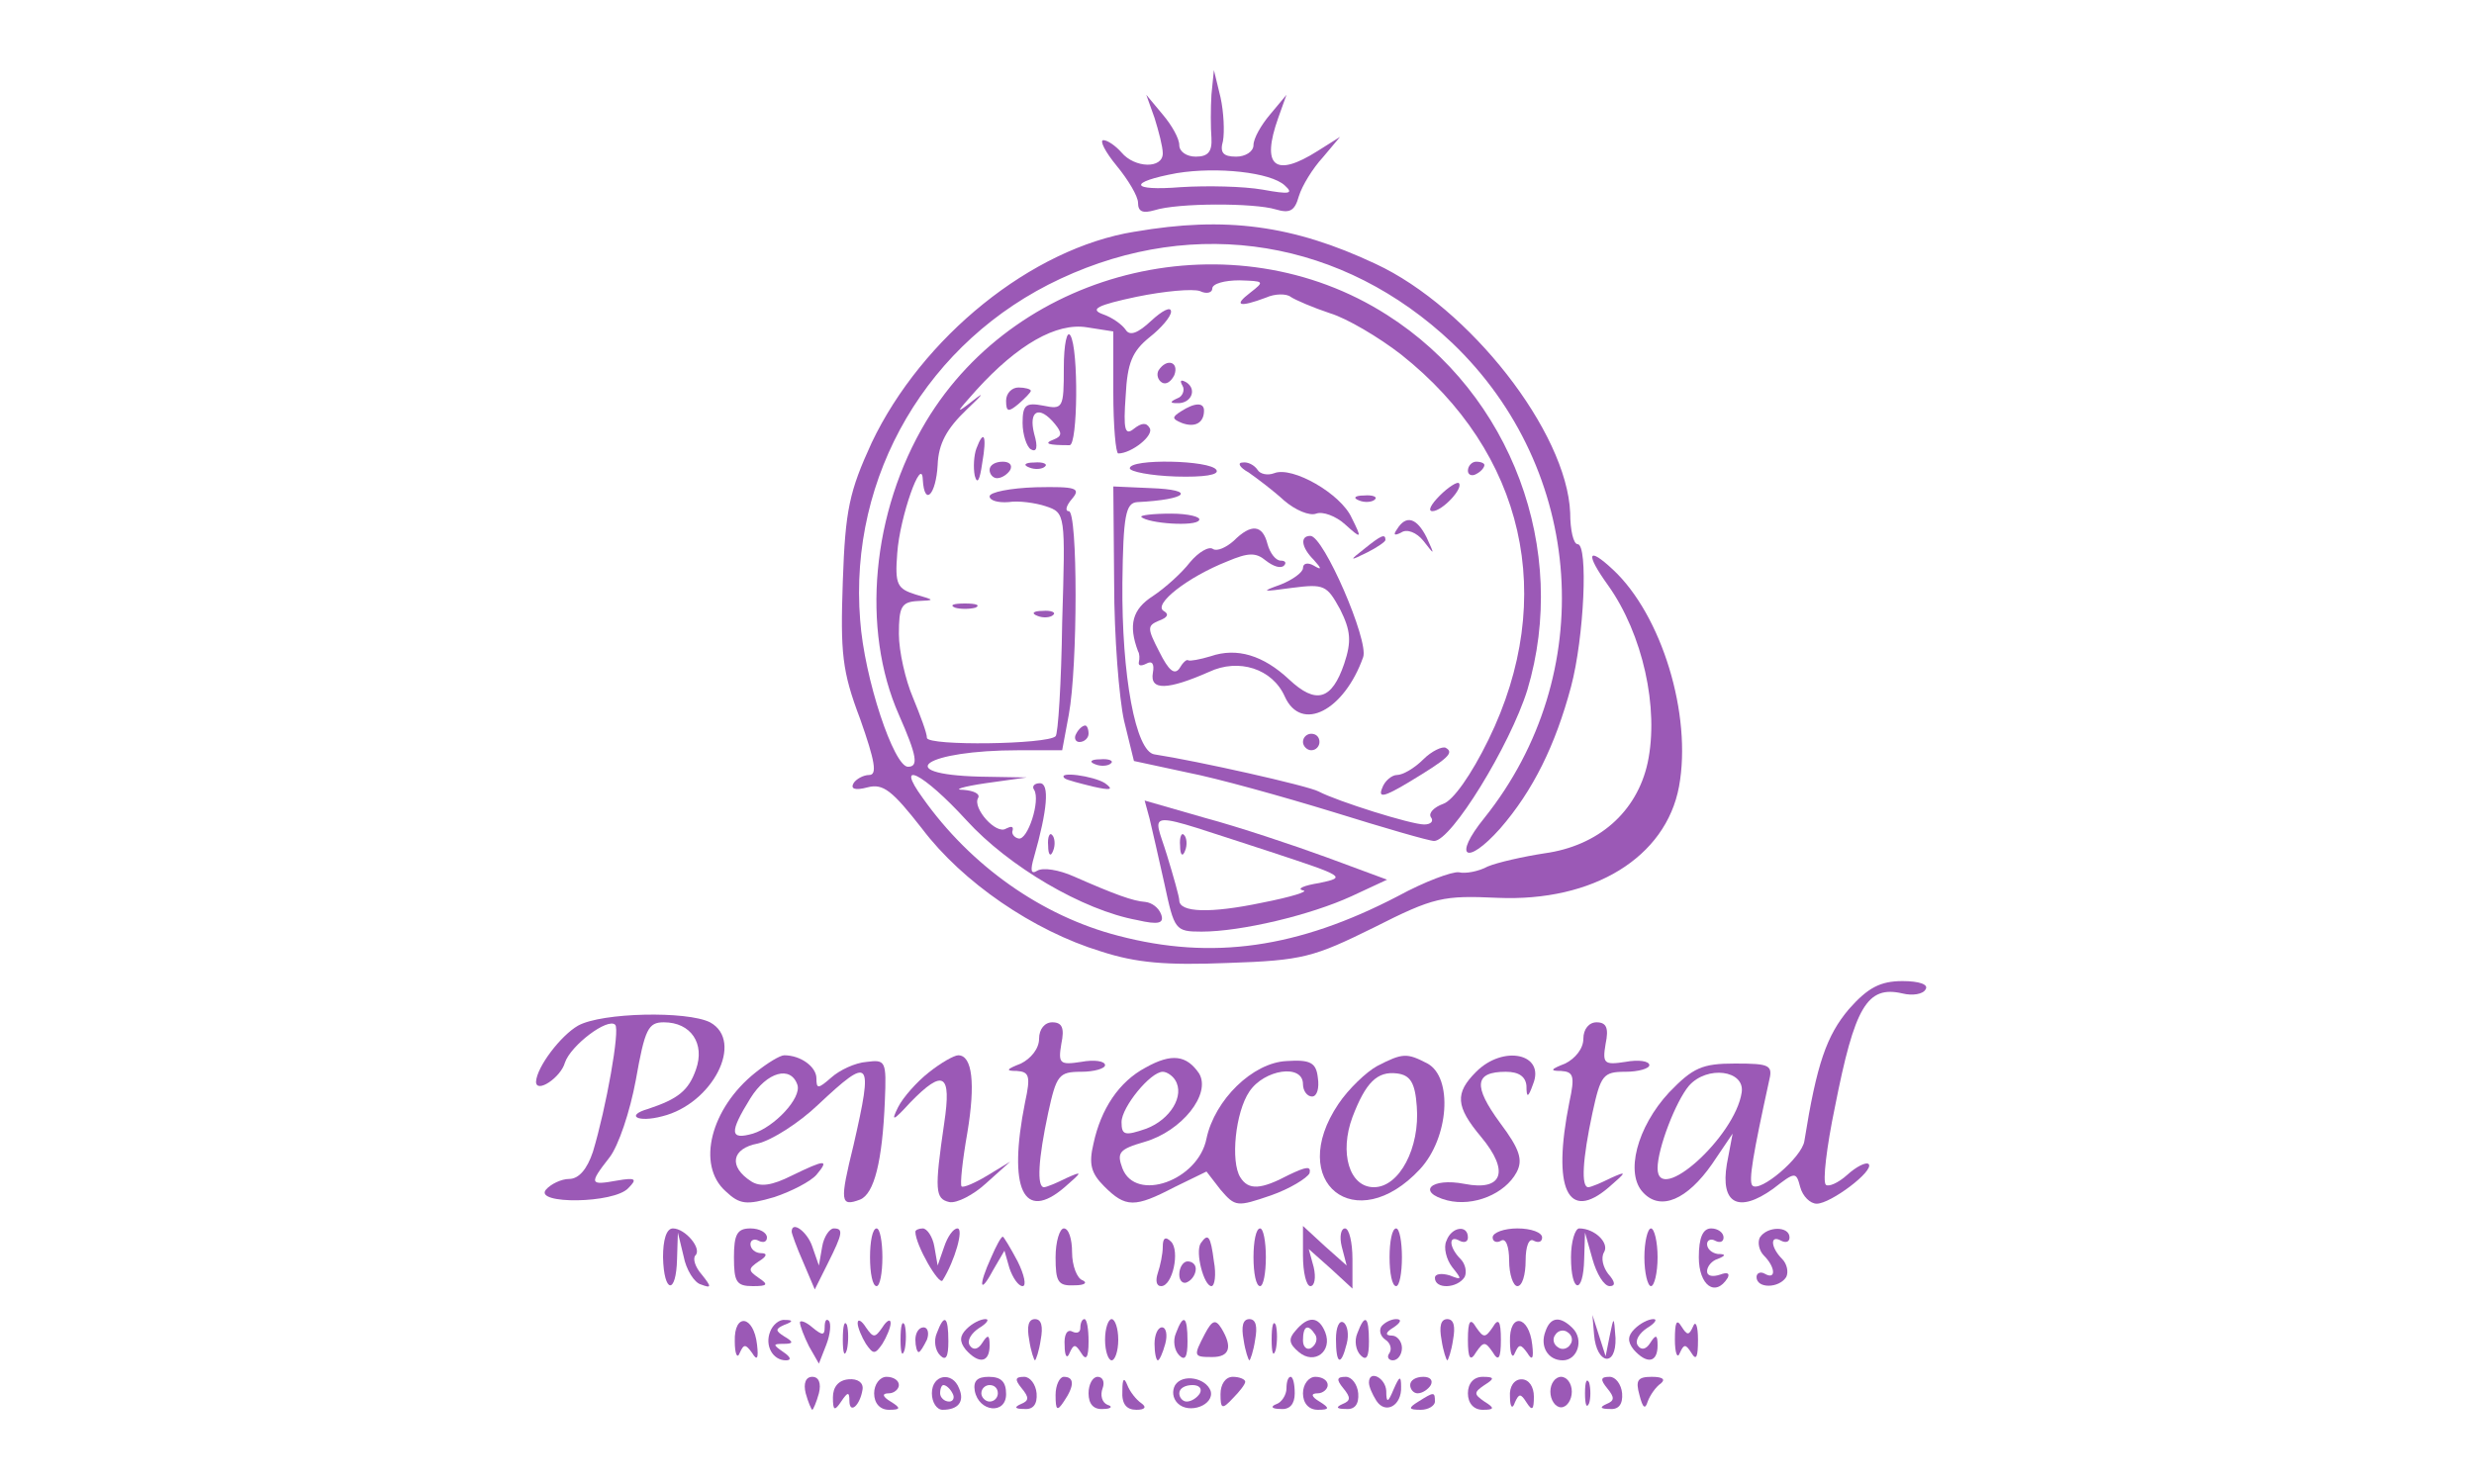<?xml version="1.0" standalone="no"?>
<!DOCTYPE svg PUBLIC "-//W3C//DTD SVG 20010904//EN"
 "http://www.w3.org/TR/2001/REC-SVG-20010904/DTD/svg10.dtd">
<svg version="1.0" xmlns="http://www.w3.org/2000/svg"
 width="300pt" height="180pt" viewBox="0 0 300 180"
 preserveAspectRatio="xMidYMid meet">
<g transform="translate(0,180) scale(0.1,-0.1)"
fill="#9b59b6" stroke="none">
<path d="M1469 1685 c-1 -16 -1 -40 0 -52 1 -17 -4 -23 -19 -23 -11 0 -20 6
-20 14 0 8 -9 24 -20 37 l-20 24 10 -28 c5 -16 10 -35 10 -43 0 -19 -34 -18
-50 1 -7 8 -17 15 -22 15 -5 0 2 -14 16 -31 14 -17 26 -37 26 -45 0 -11 6 -13
20 -9 28 9 121 9 147 1 17 -5 23 -2 28 16 4 13 17 34 29 47 l21 25 -27 -17
c-52 -33 -69 -19 -48 40 l10 28 -20 -24 c-11 -13 -20 -29 -20 -37 0 -8 -10
-14 -21 -14 -16 0 -20 5 -16 19 2 11 1 35 -3 53 l-8 33 -3 -30z m89 -110 c11
-10 6 -11 -27 -5 -23 4 -67 5 -99 3 -62 -5 -65 6 -5 17 49 8 114 1 131 -15z"/>
<path d="M1376 1519 c-125 -20 -258 -128 -319 -256 -27 -59 -32 -81 -35 -168
-3 -87 -1 -109 21 -167 18 -51 21 -68 11 -68 -7 0 -16 -5 -19 -10 -4 -7 2 -9
17 -5 19 5 30 -4 66 -50 49 -65 135 -124 217 -149 43 -14 79 -17 154 -14 91 3
104 7 177 43 73 37 84 39 150 36 116 -5 204 49 220 135 16 87 -21 208 -80 263
-31 29 -34 20 -6 -19 42 -59 62 -149 48 -215 -13 -60 -60 -101 -125 -110 -26
-4 -57 -11 -69 -16 -11 -6 -27 -9 -35 -7 -8 1 -41 -11 -74 -29 -121 -63 -225
-78 -339 -48 -93 24 -179 85 -237 167 -35 48 0 31 53 -27 51 -56 141 -109 207
-121 26 -6 33 -4 29 7 -3 8 -11 14 -19 15 -15 1 -37 9 -87 31 -18 8 -37 11
-44 7 -8 -5 -9 0 -4 17 16 56 19 89 7 89 -7 0 -10 -4 -7 -8 8 -13 -8 -62 -19
-59 -5 1 -9 6 -7 10 1 5 -2 5 -8 2 -12 -8 -41 25 -34 37 3 5 -5 9 -18 10 -13
0 0 4 27 8 l50 7 -57 1 c-109 3 -66 32 47 32 l53 0 8 43 c11 59 11 247 0 247
-5 0 -3 7 4 15 11 13 5 15 -44 14 -31 -1 -56 -6 -56 -11 0 -5 10 -8 23 -7 12
2 33 -1 45 -5 24 -8 24 -9 20 -141 -1 -73 -5 -136 -8 -138 -10 -10 -155 -12
-156 -2 0 6 -8 27 -17 49 -9 21 -17 56 -17 77 0 33 3 39 23 40 21 1 21 1 -3 8
-22 7 -25 12 -22 50 3 44 30 120 31 89 2 -33 16 -18 18 18 1 26 11 44 35 67
19 18 23 23 9 12 -23 -18 -23 -17 3 12 50 55 97 82 134 76 l32 -5 0 -74 c0
-41 3 -74 6 -74 16 0 44 22 38 31 -4 7 -10 6 -19 -1 -11 -9 -13 -1 -10 40 2
40 8 54 29 71 14 11 26 25 26 31 0 7 -11 1 -24 -11 -16 -15 -26 -19 -31 -11
-4 6 -16 15 -28 19 -16 6 -6 11 41 21 34 7 68 10 77 7 8 -4 15 -2 15 3 0 6 15
10 33 10 30 -1 31 -1 13 -15 -21 -16 -13 -18 19 -6 11 5 25 5 30 1 6 -4 27
-13 48 -20 20 -6 59 -29 86 -50 150 -119 190 -295 106 -467 -21 -43 -43 -74
-55 -78 -11 -4 -18 -11 -15 -16 4 -5 0 -9 -8 -9 -16 0 -105 28 -128 40 -13 7
-147 37 -199 45 -23 3 -40 96 -39 208 1 82 4 97 18 98 61 3 73 15 16 17 l-45
2 1 -117 c0 -65 6 -140 12 -167 l12 -49 65 -14 c36 -7 115 -29 177 -48 61 -19
116 -35 122 -35 21 0 92 116 113 183 51 170 -19 359 -170 455 -186 119 -446
59 -559 -129 -66 -110 -79 -252 -33 -356 22 -50 24 -63 11 -63 -17 0 -53 107
-58 178 -14 175 82 339 243 414 165 77 343 47 475 -78 161 -154 178 -402 39
-576 -39 -48 -22 -59 19 -13 40 46 67 101 86 172 16 60 21 173 8 173 -5 0 -9
17 -9 38 -4 98 -122 249 -236 302 -100 47 -182 58 -292 39z"/>
<path d="M1290 1354 c0 -49 -1 -51 -25 -46 -21 4 -25 1 -25 -21 0 -14 5 -29
10 -32 7 -4 9 2 4 19 -7 28 6 35 25 12 9 -11 9 -15 -1 -19 -13 -5 -8 -7 19 -7
10 0 11 117 1 133 -4 7 -8 -10 -8 -39z"/>
<path d="M1405 1351 c-3 -5 -1 -12 4 -15 5 -3 11 1 15 9 6 16 -9 21 -19 6z"/>
<path d="M1434 1332 c3 -5 0 -13 -6 -15 -9 -4 -10 -6 -1 -6 17 -1 25 16 12 25
-7 4 -9 3 -5 -4z"/>
<path d="M1220 1314 c0 -14 3 -14 15 -4 8 7 15 14 15 16 0 2 -7 4 -15 4 -8 0
-15 -7 -15 -16z"/>
<path d="M1432 1301 c-11 -7 -11 -9 1 -14 16 -6 27 0 27 15 0 10 -11 10 -28
-1z"/>
<path d="M1184 1256 c-3 -8 -4 -23 -2 -33 3 -11 6 -6 9 15 6 34 2 42 -7 18z"/>
<path d="M1200 1230 c0 -5 4 -10 9 -10 6 0 13 5 16 10 3 6 -1 10 -9 10 -9 0
-16 -4 -16 -10z"/>
<path d="M1248 1233 c7 -3 16 -2 19 1 4 3 -2 6 -13 5 -11 0 -14 -3 -6 -6z"/>
<path d="M1370 1232 c0 -4 25 -9 56 -10 34 -1 53 2 49 8 -7 12 -105 14 -105 2z"/>
<path d="M1514 1227 c10 -7 30 -22 43 -34 14 -12 31 -19 39 -16 8 3 24 -3 35
-13 20 -18 21 -18 8 8 -13 29 -72 63 -94 54 -8 -3 -17 -1 -20 4 -4 6 -12 10
-18 9 -7 0 -4 -6 7 -12z"/>
<path d="M1780 1229 c0 -5 5 -7 10 -4 6 3 10 8 10 11 0 2 -4 4 -10 4 -5 0 -10
-5 -10 -11z"/>
<path d="M1746 1199 c-11 -11 -15 -19 -9 -19 12 0 38 28 32 34 -2 2 -13 -5
-23 -15z"/>
<path d="M1648 1193 c7 -3 16 -2 19 1 4 3 -2 6 -13 5 -11 0 -14 -3 -6 -6z"/>
<path d="M1384 1173 c8 -8 66 -12 70 -4 3 4 -13 8 -34 8 -22 0 -38 -2 -36 -4z"/>
<path d="M1694 1158 c-5 -7 -3 -8 5 -4 7 5 19 0 27 -10 14 -18 14 -18 4 4 -12
24 -25 28 -36 10z"/>
<path d="M1496 1144 c-9 -8 -20 -13 -25 -10 -5 4 -18 -4 -28 -16 -10 -13 -30
-31 -45 -41 -25 -16 -30 -35 -18 -67 2 -3 2 -9 1 -13 -1 -5 3 -5 9 -2 7 4 10
0 8 -11 -4 -22 18 -21 68 1 36 17 77 4 92 -30 20 -44 72 -17 95 48 7 20 -48
147 -64 147 -13 0 -11 -14 4 -29 10 -11 10 -13 0 -7 -7 4 -13 3 -13 -3 0 -5
-12 -14 -27 -20 -25 -9 -23 -9 14 -4 39 5 42 3 58 -26 13 -26 14 -39 5 -66
-15 -44 -34 -50 -67 -19 -31 29 -63 39 -95 28 -13 -4 -25 -6 -27 -5 -2 2 -7
-3 -11 -10 -6 -8 -13 -2 -24 20 -15 29 -15 32 -1 38 11 4 13 8 6 12 -13 8 29
41 77 60 26 11 35 11 47 1 9 -7 18 -10 22 -6 3 3 2 6 -4 6 -6 0 -13 9 -16 20
-6 24 -20 25 -41 4z"/>
<path d="M1654 1134 c-18 -14 -18 -15 4 -4 12 6 22 13 22 15 0 8 -5 6 -26 -11z"/>
<path d="M1158 1063 c6 -2 18 -2 25 0 6 3 1 5 -13 5 -14 0 -19 -2 -12 -5z"/>
<path d="M1258 1053 c7 -3 16 -2 19 1 4 3 -2 6 -13 5 -11 0 -14 -3 -6 -6z"/>
<path d="M1305 910 c-3 -5 -1 -10 4 -10 6 0 11 5 11 10 0 6 -2 10 -4 10 -3 0
-8 -4 -11 -10z"/>
<path d="M1580 900 c0 -5 5 -10 10 -10 6 0 10 5 10 10 0 6 -4 10 -10 10 -5 0
-10 -4 -10 -10z"/>
<path d="M1726 879 c-11 -11 -25 -19 -32 -19 -6 0 -15 -7 -18 -16 -5 -12 2
-11 32 7 48 29 56 36 45 42 -4 2 -17 -4 -27 -14z"/>
<path d="M1328 873 c7 -3 16 -2 19 1 4 3 -2 6 -13 5 -11 0 -14 -3 -6 -6z"/>
<path d="M1291 856 c2 -2 18 -6 34 -10 22 -5 26 -4 15 4 -14 9 -59 15 -49 6z"/>
<path d="M1394 807 c3 -12 11 -48 18 -79 12 -56 13 -58 45 -58 48 0 132 20
182 43 l43 20 -73 27 c-41 15 -107 37 -148 48 l-73 21 6 -22z m146 -40 c91
-30 93 -31 60 -38 -19 -3 -28 -7 -20 -9 8 -1 -14 -8 -50 -15 -62 -13 -100 -12
-100 3 0 4 -7 29 -15 55 -17 56 -33 55 125 4z"/>
<path d="M1431 774 c0 -11 3 -14 6 -6 3 7 2 16 -1 19 -3 4 -6 -2 -5 -13z"/>
<path d="M1271 774 c0 -11 3 -14 6 -6 3 7 2 16 -1 19 -3 4 -6 -2 -5 -13z"/>
<path d="M2242 576 c-27 -32 -39 -66 -54 -160 -3 -20 -54 -63 -63 -54 -5 5 1
39 20 126 5 20 2 22 -41 22 -40 0 -51 -5 -80 -35 -39 -42 -54 -99 -31 -122 21
-22 53 -8 83 35 l25 37 -7 -37 c-8 -48 14 -60 56 -30 27 21 28 21 33 2 3 -11
12 -20 20 -20 17 0 70 40 63 48 -3 3 -15 -3 -26 -13 -11 -10 -23 -15 -26 -12
-4 4 1 46 11 94 24 122 39 148 82 138 12 -3 25 -1 28 5 4 6 -8 10 -28 10 -27
0 -42 -8 -65 -34z m-130 -101 c-8 -54 -102 -138 -102 -92 0 24 22 81 38 100
22 25 68 19 64 -8z"/>
<path d="M701 556 c-21 -12 -50 -50 -51 -68 0 -15 30 5 35 23 7 21 52 55 61
46 6 -6 -11 -101 -27 -154 -7 -21 -17 -33 -29 -33 -9 0 -22 -6 -28 -13 -15
-18 83 -17 100 2 11 11 9 13 -14 9 -33 -6 -34 -4 -9 28 11 14 25 56 32 94 11
62 15 70 34 70 33 0 50 -26 39 -57 -9 -26 -22 -36 -58 -48 -28 -8 -13 -17 17
-9 61 15 100 91 58 114 -28 14 -131 12 -160 -4z"/>
<path d="M1260 540 c0 -12 -10 -24 -22 -30 -18 -7 -19 -9 -5 -9 15 -1 17 -6
10 -38 -21 -105 -2 -146 48 -103 22 19 22 20 2 11 -12 -6 -24 -11 -27 -11 -9
0 -7 34 5 90 10 46 13 50 40 50 16 0 29 4 29 8 0 5 -13 7 -29 4 -26 -4 -28 -2
-24 22 4 19 1 26 -11 26 -9 0 -16 -8 -16 -20z"/>
<path d="M1920 540 c0 -12 -10 -24 -22 -30 -18 -7 -19 -9 -5 -9 15 -1 17 -6
10 -38 -21 -105 -2 -146 48 -103 22 19 22 20 2 11 -12 -6 -24 -11 -27 -11 -9
0 -7 34 5 90 10 46 13 50 40 50 16 0 29 4 29 8 0 5 -13 7 -29 4 -26 -4 -28 -2
-24 22 4 19 1 26 -11 26 -9 0 -16 -8 -16 -20z"/>
<path d="M916 499 c-54 -43 -72 -112 -36 -144 17 -16 25 -17 59 -7 21 7 44 19
51 27 16 19 11 19 -30 -1 -24 -12 -38 -14 -49 -7 -28 18 -24 40 8 46 17 4 50
25 73 47 64 60 67 56 43 -49 -17 -69 -16 -75 8 -66 17 7 27 46 30 120 2 48 1
50 -22 47 -14 -1 -33 -10 -43 -19 -16 -14 -18 -14 -18 -1 0 14 -19 28 -39 28
-5 0 -20 -9 -35 -21z m51 -15 c5 -16 -28 -51 -54 -59 -28 -8 -29 1 -3 43 20
32 49 40 57 16z"/>
<path d="M1126 499 c-14 -11 -31 -30 -37 -42 -9 -18 -6 -17 15 6 40 41 50 35
41 -25 -12 -82 -11 -92 6 -96 9 -2 30 9 45 23 l29 26 -28 -17 c-15 -9 -29 -15
-31 -13 -2 2 1 31 7 65 10 60 6 94 -11 94 -5 0 -21 -9 -36 -21z"/>
<path d="M1389 505 c-32 -17 -54 -50 -63 -92 -6 -25 -3 -36 13 -52 26 -26 37
-26 85 -1 l39 19 17 -22 c18 -21 20 -21 61 -7 23 8 44 21 47 27 2 9 -4 8 -25
-2 -34 -18 -49 -19 -59 -3 -12 19 -6 79 11 104 18 27 65 34 65 9 0 -8 5 -15
11 -15 6 0 9 10 7 23 -2 18 -9 22 -38 20 -41 -2 -87 -47 -97 -94 -10 -51 -86
-78 -102 -36 -7 19 -4 23 27 32 45 13 81 58 66 83 -15 22 -33 25 -65 7z m36
-15 c12 -19 -6 -48 -35 -59 -26 -9 -30 -8 -30 8 0 18 35 61 50 61 5 0 12 -5
15 -10z"/>
<path d="M1670 507 c-13 -7 -35 -28 -47 -46 -64 -95 21 -163 99 -79 35 38 40
111 9 128 -25 13 -30 13 -61 -3z m48 -49 c4 -50 -21 -98 -52 -98 -30 0 -42 42
-26 85 16 42 30 56 54 53 16 -2 22 -11 24 -40z"/>
<path d="M1790 500 c-26 -26 -25 -42 6 -79 35 -42 26 -66 -20 -57 -41 8 -59
-10 -21 -20 32 -8 70 8 84 34 8 15 4 28 -20 60 -33 45 -31 62 7 62 16 0 24 -6
25 -17 0 -15 2 -15 8 2 15 37 -36 48 -69 15z"/>
<path d="M804 275 c1 -44 16 -46 17 -2 l1 32 7 -29 c3 -16 13 -32 21 -34 13
-5 13 -3 1 12 -8 9 -11 19 -8 23 9 8 -12 33 -27 33 -8 0 -12 -14 -12 -35z"/>
<path d="M890 275 c0 -30 3 -35 23 -35 18 0 19 2 7 10 -13 9 -13 11 0 20 10 6
11 10 3 10 -7 0 -13 5 -13 11 0 5 5 7 10 4 6 -3 10 -1 10 4 0 6 -9 11 -20 11
-16 0 -20 -7 -20 -35z"/>
<path d="M960 306 c0 -2 6 -19 14 -37 l14 -33 16 32 c18 36 19 42 7 42 -5 0
-12 -10 -14 -22 l-4 -23 -8 23 c-6 18 -25 32 -25 18z"/>
<path d="M1055 275 c0 -19 3 -35 8 -35 4 0 7 16 7 35 0 19 -3 35 -7 35 -5 0
-8 -16 -8 -35z"/>
<path d="M1110 306 c0 -16 29 -66 33 -59 15 24 26 63 18 63 -5 0 -12 -10 -16
-22 l-8 -23 -4 23 c-2 12 -9 22 -14 22 -5 0 -9 -2 -9 -4z"/>
<path d="M1280 275 c0 -30 3 -35 23 -34 12 0 16 3 10 6 -7 2 -13 18 -13 34 0
16 -4 29 -10 29 -5 0 -10 -16 -10 -35z"/>
<path d="M1520 275 c0 -19 3 -35 8 -35 4 0 7 16 7 35 0 19 -3 35 -7 35 -5 0
-8 -16 -8 -35z"/>
<path d="M1580 277 c0 -20 4 -37 9 -37 5 0 7 10 4 23 l-6 22 27 -24 26 -24 0
36 c0 20 -4 37 -9 37 -5 0 -7 -10 -4 -22 l6 -23 -27 24 -26 24 0 -36z"/>
<path d="M1685 275 c0 -19 3 -35 8 -35 4 0 7 16 7 35 0 19 -3 35 -7 35 -5 0
-8 -16 -8 -35z"/>
<path d="M1754 295 c-4 -8 0 -23 7 -32 12 -15 12 -16 -3 -10 -10 3 -18 2 -18
-3 0 -14 27 -13 36 1 3 6 1 16 -5 22 -14 14 -15 30 -1 22 6 -3 10 -1 10 4 0
16 -20 13 -26 -4z"/>
<path d="M1810 299 c0 -5 5 -7 10 -4 6 4 10 -7 10 -24 0 -17 5 -31 10 -31 6 0
10 14 10 31 0 17 4 28 10 24 6 -3 10 -1 10 4 0 6 -13 11 -30 11 -16 0 -30 -5
-30 -11z"/>
<path d="M1905 275 c0 -44 15 -46 16 -2 l1 32 9 -32 c5 -18 14 -33 21 -33 7 0
7 5 -2 15 -6 8 -9 19 -5 26 7 11 -11 29 -30 29 -5 0 -10 -16 -10 -35z"/>
<path d="M1994 275 c0 -19 4 -35 8 -35 4 0 8 16 8 35 0 19 -4 35 -8 35 -4 0
-8 -16 -8 -35z"/>
<path d="M2060 275 c0 -34 20 -49 35 -25 3 6 -1 7 -9 4 -9 -3 -16 -2 -16 4 0
6 6 13 13 15 10 4 10 6 0 6 -7 1 -13 6 -13 12 0 5 5 7 10 4 6 -3 10 -1 10 4 0
6 -7 11 -15 11 -10 0 -15 -11 -15 -35z"/>
<path d="M2134 299 c-3 -6 -1 -16 5 -22 14 -14 15 -30 1 -22 -5 3 -10 1 -10
-4 0 -14 27 -14 36 0 3 6 1 16 -5 22 -14 14 -15 30 -1 22 6 -3 10 -1 10 4 0
14 -27 14 -36 0z"/>
<path d="M1202 275 c-16 -35 -14 -46 2 -16 l14 24 6 -21 c4 -12 11 -22 16 -22
5 0 2 14 -6 30 -9 17 -17 30 -18 30 -2 0 -8 -11 -14 -25z"/>
<path d="M1410 288 c0 -9 -3 -23 -6 -32 -3 -9 -2 -16 4 -16 14 0 23 43 12 54
-7 7 -10 4 -10 -6z"/>
<path d="M1456 292 c-7 -11 4 -52 13 -52 4 0 6 14 3 30 -4 31 -7 35 -16 22z"/>
<path d="M1430 254 c0 -8 5 -12 10 -9 6 3 10 10 10 16 0 5 -4 9 -10 9 -5 0
-10 -7 -10 -16z"/>
<path d="M891 173 c0 -15 3 -22 6 -14 5 11 7 11 15 0 6 -10 8 -7 6 10 -4 36
-28 39 -27 4z"/>
<path d="M934 185 c-7 -17 3 -35 19 -35 7 0 6 4 -3 10 -13 9 -13 10 0 10 12 0
13 2 1 9 -11 7 -11 9 0 14 11 4 11 6 1 6 -7 1 -15 -6 -18 -14z"/>
<path d="M970 196 c0 -4 5 -17 11 -29 l12 -21 9 23 c5 13 6 26 3 29 -3 3 -5 0
-5 -8 0 -10 -3 -10 -15 0 -8 7 -15 9 -15 6z"/>
<path d="M1022 175 c0 -16 2 -22 5 -12 2 9 2 23 0 30 -3 6 -5 -1 -5 -18z"/>
<path d="M1040 195 c0 -5 5 -17 10 -25 9 -13 11 -13 20 0 5 8 10 20 10 25 0 6
-5 3 -10 -5 -9 -13 -11 -13 -20 0 -5 8 -10 11 -10 5z"/>
<path d="M1092 175 c0 -16 2 -22 5 -12 2 9 2 23 0 30 -3 6 -5 -1 -5 -18z"/>
<path d="M1136 183 c-4 -9 -2 -21 4 -27 7 -7 10 -2 10 17 0 31 -5 34 -14 10z"/>
<path d="M1172 188 c-8 -8 -9 -15 -1 -25 16 -18 29 -16 29 5 0 13 -2 14 -9 3
-5 -8 -11 -9 -15 -3 -4 6 2 15 11 21 10 6 13 11 8 11 -6 0 -16 -5 -23 -12z"/>
<path d="M1248 175 c2 -14 6 -25 7 -25 1 0 5 11 7 25 3 16 1 25 -7 25 -8 0
-10 -9 -7 -25z"/>
<path d="M1310 189 c0 -5 -4 -7 -10 -4 -6 3 -10 -4 -9 -17 0 -13 3 -17 6 -9 5
11 7 11 14 0 6 -10 9 -6 9 14 0 15 -2 27 -5 27 -3 0 -5 -5 -5 -11z"/>
<path d="M1340 175 c0 -14 4 -25 8 -25 4 0 8 11 8 25 0 14 -4 25 -8 25 -4 0
-8 -11 -8 -25z"/>
<path d="M1426 183 c-4 -9 -2 -21 4 -27 7 -7 10 -2 10 17 0 31 -5 34 -14 10z"/>
<path d="M1461 182 c-14 -27 -14 -28 9 -28 21 0 25 12 11 35 -7 11 -11 10 -20
-7z"/>
<path d="M1508 175 c2 -14 6 -25 7 -25 1 0 5 11 7 25 3 16 1 25 -7 25 -8 0
-10 -9 -7 -25z"/>
<path d="M1542 175 c0 -16 2 -22 5 -12 2 9 2 23 0 30 -3 6 -5 -1 -5 -18z"/>
<path d="M1571 186 c-9 -10 -8 -16 4 -26 19 -16 41 1 32 24 -8 20 -21 20 -36
2z m24 -5 c3 -5 1 -12 -5 -16 -5 -3 -10 1 -10 9 0 18 6 21 15 7z"/>
<path d="M1620 176 c0 -31 6 -34 13 -6 3 11 1 23 -4 26 -5 3 -9 -6 -9 -20z"/>
<path d="M1646 183 c-4 -9 -2 -21 4 -27 7 -7 10 -2 10 17 0 31 -5 34 -14 10z"/>
<path d="M1675 191 c-3 -5 -1 -12 5 -16 6 -4 8 -11 5 -16 -4 -5 -1 -9 4 -9 6
0 11 7 11 15 0 8 -6 15 -12 15 -9 0 -8 4 2 10 9 6 10 10 3 10 -6 0 -14 -4 -18
-9z"/>
<path d="M1748 175 c2 -14 6 -25 7 -25 1 0 5 11 7 25 3 16 1 25 -7 25 -8 0
-10 -9 -7 -25z"/>
<path d="M1780 175 c0 -23 3 -27 10 -15 9 13 11 13 20 0 7 -12 10 -8 10 15 0
23 -3 27 -10 15 -9 -13 -11 -13 -20 0 -7 12 -10 8 -10 -15z"/>
<path d="M1831 173 c0 -15 3 -22 6 -14 5 11 7 11 15 0 6 -10 8 -7 6 10 -4 36
-28 39 -27 4z"/>
<path d="M1874 185 c-7 -18 3 -35 21 -35 18 0 26 25 12 39 -15 15 -27 14 -33
-4z m30 -16 c-3 -5 -10 -7 -15 -3 -5 3 -7 10 -3 15 3 5 10 7 15 3 5 -3 7 -10
3 -15z"/>
<path d="M1933 181 c3 -36 27 -40 26 -4 -2 27 -2 27 -7 3 l-5 -25 -8 25 -8 25
2 -24z"/>
<path d="M1982 188 c-8 -8 -9 -15 -1 -25 16 -18 29 -16 29 5 0 13 -2 14 -9 3
-5 -8 -11 -9 -15 -3 -4 6 2 15 11 21 10 6 13 11 8 11 -6 0 -16 -5 -23 -12z"/>
<path d="M2031 175 c0 -16 3 -24 6 -16 5 11 7 11 14 0 6 -10 8 -5 8 16 0 17
-3 24 -6 16 -5 -11 -7 -11 -14 0 -6 10 -8 5 -8 -16z"/>
<path d="M1110 175 c0 -8 2 -15 4 -15 2 0 6 7 10 15 3 8 1 15 -4 15 -6 0 -10
-7 -10 -15z"/>
<path d="M1400 170 c0 -11 2 -20 4 -20 2 0 6 9 9 20 3 11 1 20 -4 20 -5 0 -9
-9 -9 -20z"/>
<path d="M977 110 c3 -11 7 -20 8 -20 1 0 5 9 8 20 3 12 0 20 -8 20 -8 0 -11
-8 -8 -20z"/>
<path d="M1010 105 c0 -16 2 -17 10 -5 8 12 10 12 10 1 0 -17 13 -6 16 14 1 8
-6 13 -17 12 -12 -1 -19 -9 -19 -22z"/>
<path d="M1060 110 c0 -12 7 -20 18 -20 14 0 15 2 2 10 -10 6 -11 10 -2 10 6
0 12 5 12 10 0 6 -7 10 -15 10 -8 0 -15 -9 -15 -20z"/>
<path d="M1130 110 c0 -11 6 -20 13 -20 19 0 27 10 20 26 -8 21 -33 17 -33 -6z
m25 0 c3 -5 1 -10 -4 -10 -6 0 -11 5 -11 10 0 6 2 10 4 10 3 0 8 -4 11 -10z"/>
<path d="M1182 113 c5 -26 38 -29 38 -4 0 15 -6 21 -21 21 -14 0 -19 -5 -17
-17z m28 -3 c0 -5 -4 -10 -10 -10 -5 0 -10 5 -10 10 0 6 5 10 10 10 6 0 10 -4
10 -10z"/>
<path d="M1239 116 c9 -11 9 -15 -1 -19 -9 -4 -7 -6 4 -6 11 -1 16 6 15 19 -1
11 -8 20 -15 20 -11 0 -12 -3 -3 -14z"/>
<path d="M1280 108 c0 -19 2 -20 10 -8 13 19 13 30 0 30 -5 0 -10 -10 -10 -22z"/>
<path d="M1320 110 c0 -13 6 -20 18 -19 9 0 12 3 5 5 -7 3 -9 12 -6 20 3 8 0
14 -6 14 -6 0 -11 -9 -11 -20z"/>
<path d="M1361 113 c-1 -16 5 -23 17 -23 10 0 13 3 6 8 -6 4 -14 14 -17 22 -4
10 -6 8 -6 -7z"/>
<path d="M1425 120 c-4 -7 -3 -16 3 -22 14 -14 45 -2 40 15 -6 16 -34 21 -43
7z m30 -10 c-3 -5 -10 -10 -16 -10 -5 0 -9 5 -9 10 0 6 7 10 16 10 8 0 12 -4
9 -10z"/>
<path d="M1480 109 c0 -18 2 -19 15 -5 8 8 15 17 15 20 0 3 -7 6 -15 6 -9 0
-15 -9 -15 -21z"/>
<path d="M1560 116 c0 -8 -6 -17 -12 -19 -8 -3 -6 -6 5 -6 11 -1 17 6 17 19 0
11 -2 20 -5 20 -3 0 -5 -6 -5 -14z"/>
<path d="M1580 110 c0 -12 7 -20 18 -20 14 0 15 2 2 10 -10 6 -11 10 -2 10 6
0 12 5 12 10 0 6 -7 10 -15 10 -8 0 -15 -9 -15 -20z"/>
<path d="M1629 116 c9 -11 9 -15 -1 -19 -9 -4 -7 -6 4 -6 11 -1 16 6 15 19 -1
11 -8 20 -15 20 -11 0 -12 -3 -3 -14z"/>
<path d="M1660 123 c0 -5 4 -14 9 -22 11 -17 31 -6 30 17 0 14 -2 13 -9 -3 -7
-17 -9 -17 -9 -2 -1 16 -21 26 -21 10z"/>
<path d="M1710 120 c0 -5 4 -10 9 -10 6 0 13 5 16 10 3 6 -1 10 -9 10 -9 0
-16 -4 -16 -10z"/>
<path d="M1780 110 c0 -12 7 -20 18 -20 14 0 15 2 2 10 -13 9 -13 11 0 20 13
8 12 10 -2 10 -11 0 -18 -8 -18 -20z"/>
<path d="M1831 106 c0 -13 3 -16 6 -7 5 11 7 11 14 0 7 -11 9 -9 9 7 0 12 -6
21 -15 21 -9 0 -15 -9 -14 -21z"/>
<path d="M1880 112 c0 -10 6 -19 13 -19 7 0 13 9 13 19 0 10 -6 18 -13 18 -7
0 -13 -8 -13 -18z"/>
<path d="M1922 110 c0 -14 2 -19 5 -12 2 6 2 18 0 25 -3 6 -5 1 -5 -13z"/>
<path d="M1949 116 c9 -11 9 -15 -1 -19 -9 -4 -7 -6 4 -6 11 -1 16 6 15 19 -1
11 -8 20 -15 20 -11 0 -12 -3 -3 -14z"/>
<path d="M1988 108 c4 -16 7 -18 10 -8 3 8 10 18 16 22 6 5 2 8 -11 8 -17 0
-20 -4 -15 -22z"/>
<path d="M1720 100 c-13 -8 -12 -10 3 -10 9 0 17 5 17 10 0 12 -1 12 -20 0z"/>
</g>
</svg>
